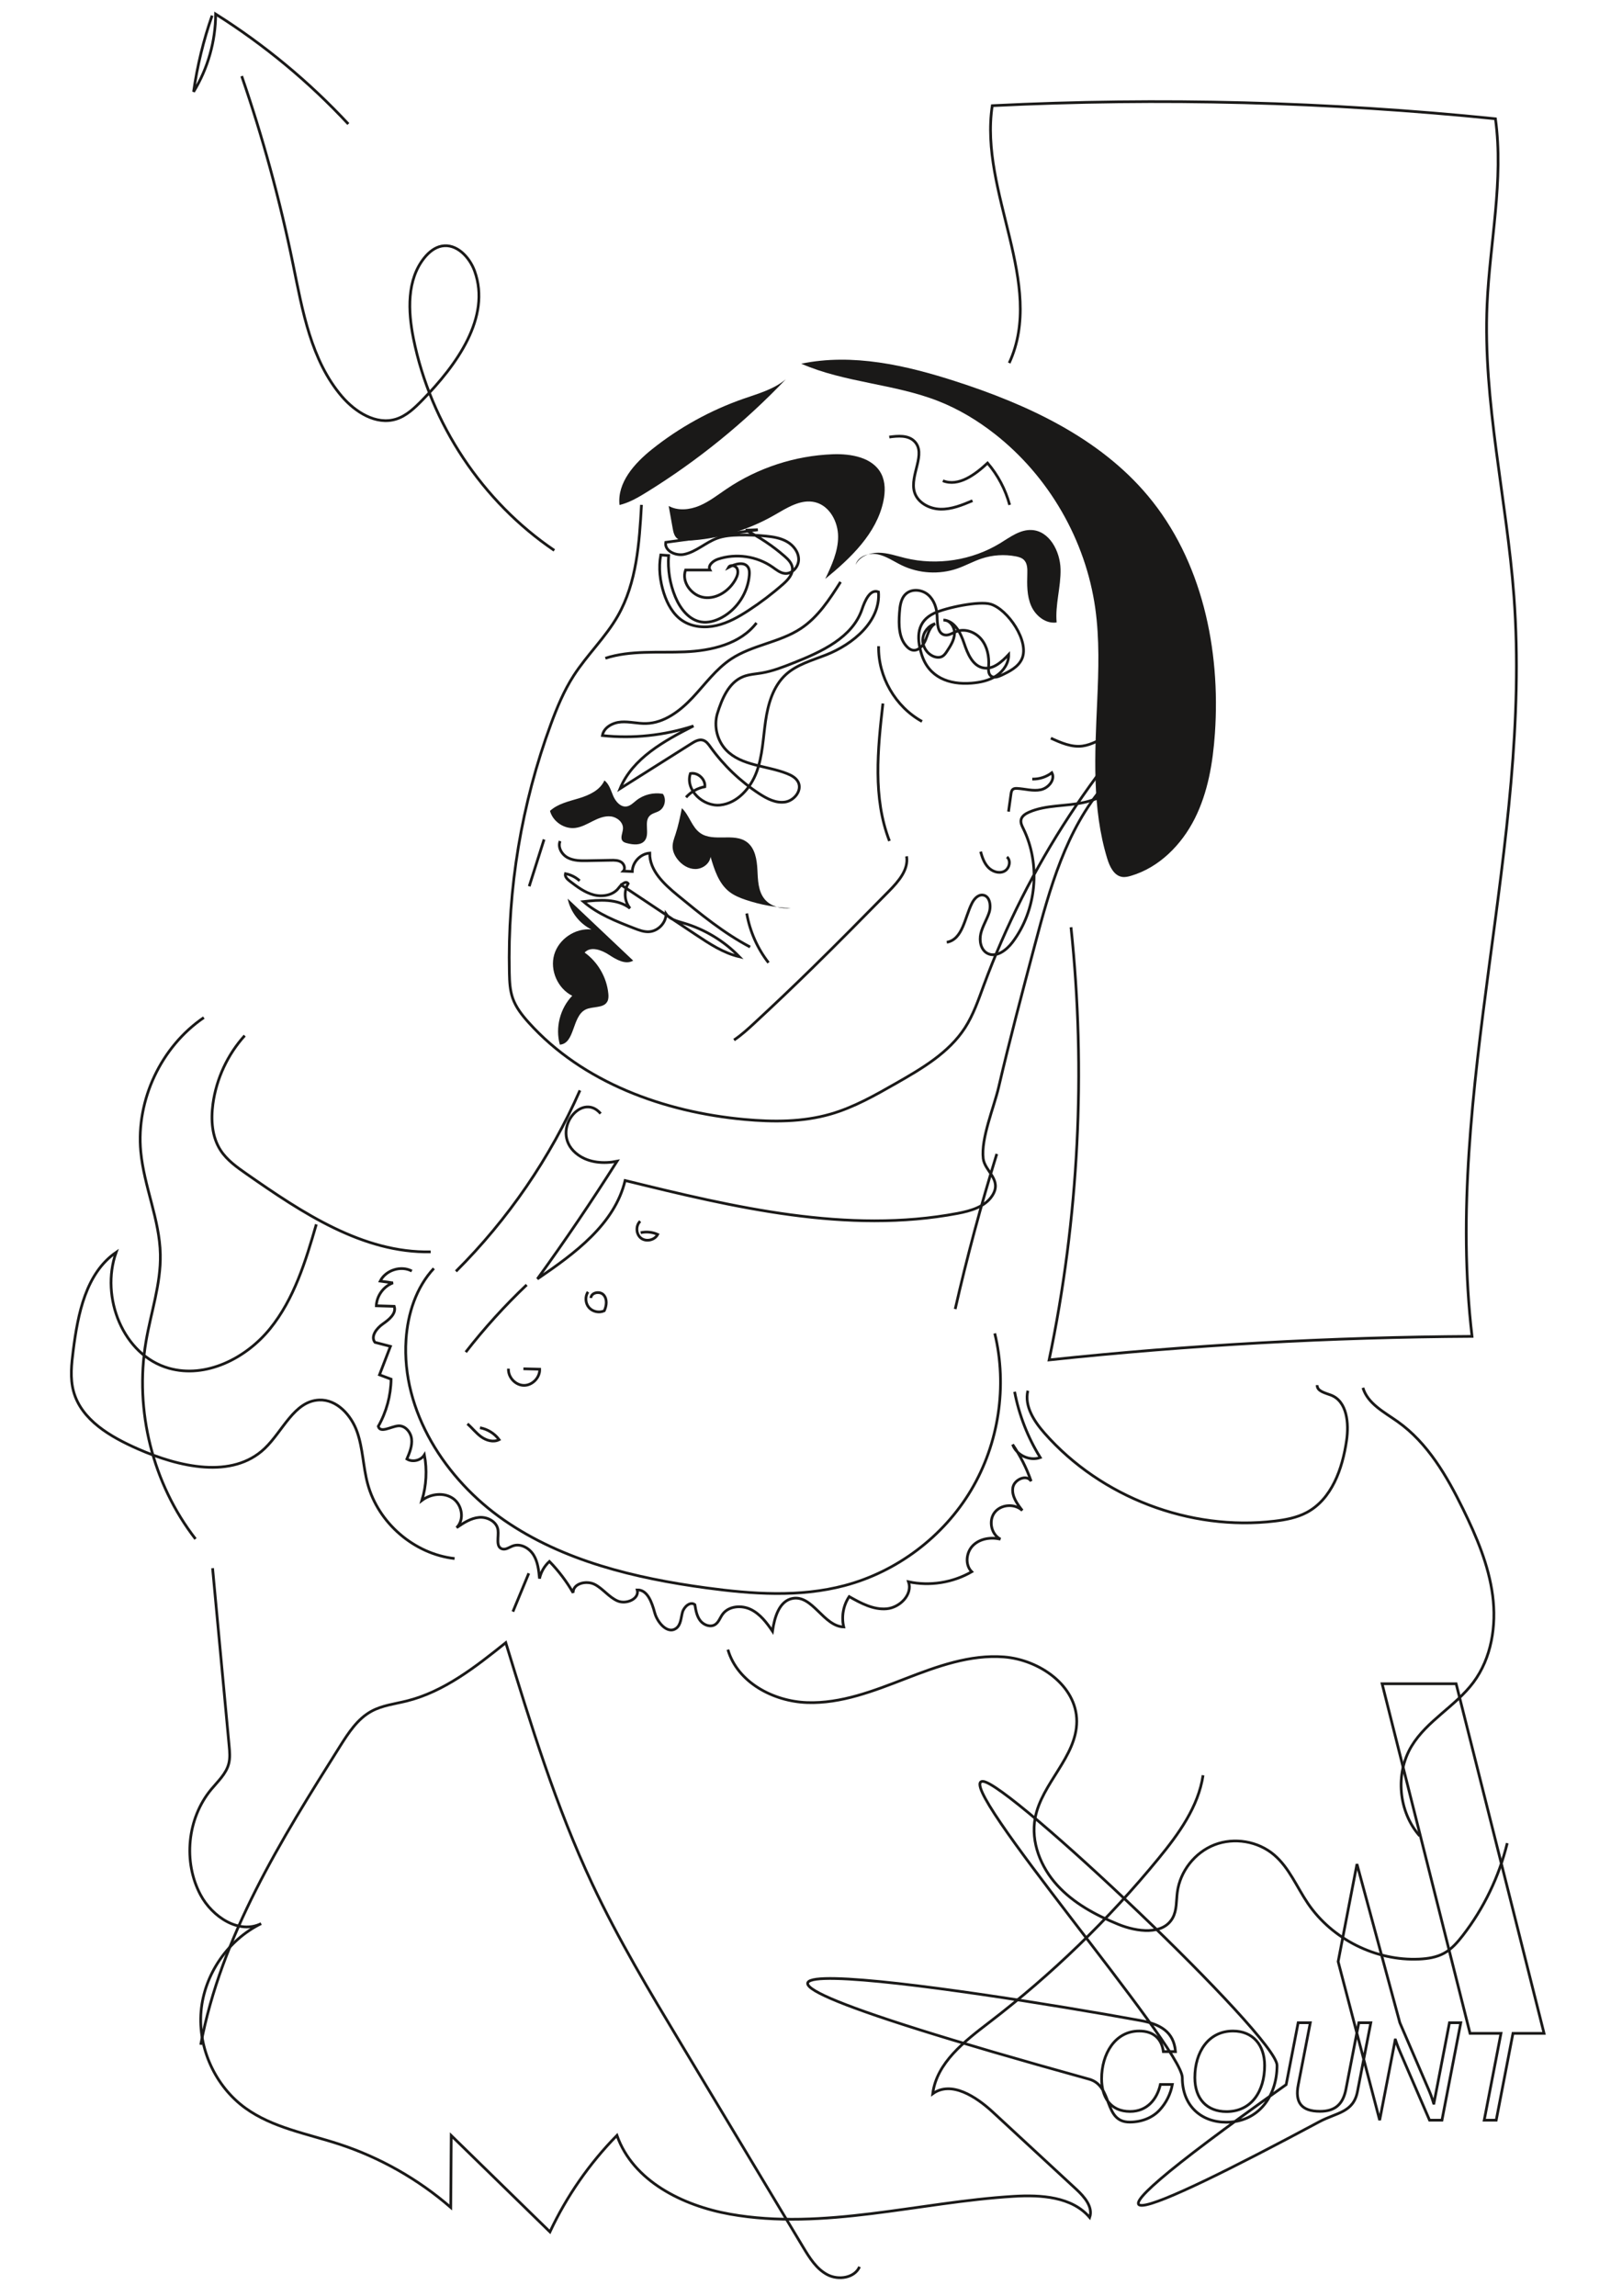 <?xml version="1.0" encoding="UTF-8" standalone="no"?>
<svg width="595px" height="842px" viewBox="0 0 595 842" version="1.1" xmlns="http://www.w3.org/2000/svg" xmlns:xlink="http://www.w3.org/1999/xlink" xmlns:sketch="http://www.bohemiancoding.com/sketch/ns">
    <!-- Generator: Sketch Beta 3.3.1 (12005) - http://www.bohemiancoding.com/sketch -->
    <title>count</title>
    <desc>Created with Sketch Beta.</desc>
    <defs></defs>
    <g id="Page-1" stroke="none" stroke-width="1" fill="none" fill-rule="evenodd" sketch:type="MSPage">
        <g id="count" sketch:type="MSArtboardGroup">
            <g id="Imported-Layers" sketch:type="MSLayerGroup" transform="translate(26, 5)">
                <path d="M246.758,141.226 C252.167,139.342 257.888,137.775 262.269,134.085 C247.123,149.992 229.928,163.947 211.245,175.495 C208.099,177.44 204.851,179.342 201.256,180.208 C200.356,172.023 206.719,164.926 213.153,159.786 C223.199,151.761 234.616,145.456 246.758,141.226" id="Fill-1" fill="#1A1918" sketch:type="MSShapeGroup"></path>
                <path d="M380.183,309.937 C374.493,291.372 375.638,271.508 376.488,252.11 C376.984,240.766 377.358,229.348 375.78,218.104 C372.273,193.119 358.757,169.683 338.888,154.134 C332.621,149.229 325.734,145.076 318.333,142.151 C302.105,135.739 283.904,135.381 267.919,128.383 C286.758,124.468 306.301,128.953 324.611,134.864 C350.955,143.369 377.238,155.552 395.029,176.76 C414.928,200.479 421.802,233.068 419.669,263.955 C418.925,274.713 417.117,285.594 412.269,295.227 C407.422,304.86 399.191,313.177 388.842,316.211 C387.815,316.511 386.742,316.762 385.683,316.61 C382.664,316.176 381.077,312.853 380.183,309.937" id="Fill-2" fill="#1A1918" sketch:type="MSShapeGroup"></path>
                <path d="M218.222,193.899 C217.653,197.02 221.851,198.943 224.959,198.308 C229.374,197.406 232.826,193.948 237.062,192.407 C239.61,191.48 242.362,191.279 245.073,191.221 C248.308,191.152 251.548,191.275 254.768,191.589 C257.482,191.854 260.255,192.278 262.631,193.616 C265.007,194.954 266.934,197.387 266.965,200.114 C266.995,202.84 264.618,205.569 261.903,205.308 C260.188,205.143 258.782,203.947 257.37,202.959 C251.641,198.949 243.985,197.844 237.356,200.07 C235.563,200.672 233.508,202.413 234.444,204.057 C231.457,204.055 228.471,204.053 225.484,204.051 C223.862,208.46 227.774,213.587 232.44,214.14 C237.106,214.693 241.65,211.543 243.86,207.397 C244.485,206.225 244.96,204.808 244.419,203.595 C243.879,202.382 241.889,201.917 241.25,203.081 C243.592,201.816 247.064,200.815 248.442,203.092 C248.939,203.913 248.95,204.933 248.874,205.89 C248.369,212.312 244.451,218.367 238.8,221.459 C236.489,222.723 233.816,223.52 231.215,223.095 C226.68,222.353 223.506,218.161 221.73,213.922 C219.733,209.151 218.883,203.905 219.272,198.747 C218.31,198.677 217.347,198.606 216.384,198.535 C215.519,203.222 216.078,208.106 217.558,212.636 C218.819,216.498 220.872,220.287 224.238,222.563 C227.858,225.011 232.589,225.383 236.848,224.404 C241.107,223.426 244.981,221.225 248.64,218.836 C253.052,215.955 257.257,212.757 261.211,209.275 C263.054,207.652 265.003,205.548 264.649,203.118 C264.401,201.412 263.067,200.094 261.766,198.964 C257.453,195.217 252.669,192.011 247.564,189.445 C249.042,189.394 250.52,189.342 251.999,189.291 L218.222,193.899 Z M348.843,236.7 C347.487,239.654 344.317,241.256 341.373,242.637 C340.149,243.211 338.615,243.761 337.539,242.942 C336.472,242.13 336.58,240.533 336.665,239.195 C336.883,235.777 336.184,232.172 334.029,229.509 C331.875,226.846 328.072,225.38 324.866,226.586 C323.419,227.129 322.002,228.184 320.492,227.852 C317.925,227.287 317.847,223.75 317.769,221.123 C317.681,218.147 316.7,215.05 314.436,213.116 C312.172,211.182 308.462,210.819 306.276,212.841 C304.442,214.539 304.117,217.276 303.944,219.769 C303.639,224.155 303.649,229.11 306.747,232.23 C307.271,232.758 307.89,233.222 308.611,233.403 C310.844,233.963 312.755,231.687 313.597,229.544 C314.438,227.401 315.039,224.875 317.037,223.731 C314.556,224.473 312.66,226.863 312.504,229.448 C312.347,232.033 313.94,234.635 316.314,235.67 C317.374,236.133 318.65,236.284 319.661,235.722 C320.414,235.303 320.916,234.557 321.389,233.838 C322.702,231.845 324.06,229.718 324.145,227.333 C324.23,224.948 322.474,222.328 320.088,222.41 C324.124,222.608 326.376,227.062 327.658,230.894 C328.94,234.727 330.784,239.238 334.761,239.955 C338.354,240.602 341.516,237.701 344.014,235.038 C344.089,238.2 342.082,241.154 339.434,242.883 C336.785,244.613 333.58,245.28 330.427,245.539 C322.091,246.223 314.719,243.393 312.092,235.051 C310.023,228.478 310.463,222.798 316.735,219.874 C321.039,217.868 333.137,215.297 337.392,216.567 C343.67,218.44 351.797,230.269 348.843,236.7 L348.843,236.7 Z" id="Stroke-3" stroke="#1A1918" sketch:type="MSShapeGroup"></path>
                <path d="M219.294,180.562 C222.715,182.434 227.004,181.98 230.597,180.467 C234.191,178.953 237.289,176.497 240.521,174.315 C251.984,166.577 265.635,162.117 279.456,161.595 C286.229,161.339 294.198,162.745 297.28,168.782 C298.828,171.815 298.757,175.438 298.06,178.771 C295.578,190.627 286.121,199.633 276.741,207.297 C279.069,202.377 281.446,197.252 281.444,191.809 C281.443,186.366 278.328,180.515 273.047,179.201 C267.797,177.894 262.677,181.262 257.985,183.954 C248.358,189.478 237.421,192.701 226.336,193.28 C224.981,193.35 223.499,193.344 222.434,192.502 C221.321,191.621 220.997,190.095 220.748,188.697 C220.263,185.985 219.778,183.274 219.294,180.562" id="Fill-4" fill="#1A1918" sketch:type="MSShapeGroup"></path>
                <path d="M350.853,205.378 C350.738,209.376 350.659,213.526 352.261,217.192 C353.863,220.857 357.654,223.891 361.607,223.277 C361.02,216.753 363.201,210.265 363.043,203.716 C362.885,197.168 358.972,189.705 352.43,189.379 C348.196,189.168 344.513,191.995 340.897,194.207 C330.604,200.505 317.776,202.513 306.052,199.662 C302.802,198.871 299.584,197.719 296.239,197.706 C292.895,197.693 289.266,199.133 287.86,202.168 C288.69,199.006 292.654,197.653 295.863,198.279 C299.072,198.906 301.818,200.892 304.761,202.315 C311.057,205.361 318.566,205.8 325.173,203.509 C328.214,202.455 331.048,200.858 334.103,199.847 C338.111,198.52 342.46,198.239 346.605,199.038 C347.674,199.244 348.781,199.548 349.568,200.3 C350.87,201.545 350.906,203.577 350.853,205.378" id="Fill-5" fill="#1A1918" sketch:type="MSShapeGroup"></path>
                <path d="M282.346,208.429 C278.308,214.791 274.072,221.331 267.789,225.49 C259.998,230.648 249.971,231.526 242.185,236.69 C236.605,240.391 232.626,245.989 228.042,250.868 C223.459,255.748 217.636,260.19 210.943,260.338 C207.896,260.406 204.868,259.568 201.828,259.783 C198.788,259.999 195.473,261.753 194.975,264.76 C206.197,265.952 217.668,264.745 228.395,261.243 C217.637,266.718 206.049,273.061 201.458,284.226 C210.187,278.716 218.916,273.205 227.645,267.695 C228.922,266.889 230.406,266.049 231.859,266.462 C233.068,266.806 233.867,267.918 234.6,268.939 C239.451,275.699 245.565,281.548 252.532,286.094 C255.371,287.945 258.637,289.641 261.989,289.141 C265.341,288.641 268.307,284.913 266.82,281.868 C266.042,280.275 264.349,279.355 262.7,278.704 C255.187,275.738 245.966,275.914 240.384,270.077 C237.062,266.602 235.779,261.304 237.143,256.694 C238.834,251.289 241.271,245.36 246.508,243.207 C248.664,242.32 251.044,242.204 253.344,241.822 C257.443,241.141 261.341,239.599 265.203,238.067 C275.395,234.024 286.73,228.826 290.221,218.431 C291.272,215.299 293.18,210.875 296.254,212.087 C297.078,222.821 286.983,231.269 276.963,235.206 C271.842,237.217 266.293,238.701 262.242,242.425 C257.586,246.705 255.731,253.218 254.828,259.477 C253.924,265.736 253.742,272.186 251.546,278.117 C249.35,284.048 244.522,289.557 238.235,290.248 C231.949,290.94 225.253,284.679 227.254,278.68 C229.984,278.147 232.843,280.759 232.56,283.526 C229.918,284.01 227.45,285.401 225.668,287.41 M209.315,180.155 C208.527,194.146 207.577,208.71 200.632,220.881 C196.12,228.786 189.342,235.167 184.421,242.824 C180.878,248.337 178.348,254.434 176.081,260.582 C165.343,289.71 160.146,320.869 160.85,351.905 C160.92,354.987 161.057,358.119 162.061,361.034 C163.237,364.442 165.529,367.345 167.942,370.024 C187.754,392.027 217.612,402.851 247.097,405.551 C257.664,406.518 268.487,406.527 278.681,403.586 C287.227,401.119 295.043,396.668 302.766,392.257 C312.233,386.85 322.063,381.106 327.978,371.948 C331.04,367.207 332.876,361.8 334.828,356.504 C350.986,312.682 377.255,272.623 411.004,240.338 M359.493,265.72 C363.173,267.41 367.105,269.141 371.117,268.599 C377.817,267.695 384.015,260.663 390.13,263.547 C391.814,269.222 390.231,275.603 386.598,280.277 C382.965,284.951 377.474,287.984 371.698,289.278 C364.999,290.777 357.784,290.117 351.49,292.855 C350.189,293.42 348.819,294.295 348.549,295.687 C348.334,296.8 348.893,297.898 349.392,298.916 C355.866,312.117 354.244,328.905 345.361,340.621 C343.162,343.522 339.411,346.345 336.198,344.633 C333.774,343.342 333.161,340.042 333.791,337.369 C334.421,334.695 335.963,332.329 336.833,329.724 C337.671,327.213 337.121,323.504 334.487,323.252 C332.749,323.085 331.351,324.662 330.56,326.219 C327.856,331.543 327.192,339.527 321.311,340.569 M352.664,280.724 C355.234,280.791 357.819,279.954 359.863,278.395 C361.199,280.952 358.59,284.044 355.767,284.639 C352.944,285.234 350.046,284.317 347.165,284.153 C346.603,284.121 345.988,284.135 345.55,284.489 C345.069,284.877 344.951,285.55 344.865,286.161 C344.561,288.329 344.258,290.496 343.954,292.664 M343.375,309.287 C345.018,310.662 344.251,313.674 342.309,314.578 C340.367,315.481 337.96,314.623 336.487,313.067 C335.015,311.511 334.292,309.404 333.721,307.339" id="Stroke-6" stroke="#1A1918" sketch:type="MSShapeGroup"></path>
                <path d="M210.558,303.238 C212.475,300.721 210.095,296.42 212.331,294.182 C213.284,293.229 214.758,293.051 215.904,292.342 C217.904,291.105 218.528,288.099 217.185,286.168 C213.805,285.505 210.152,286.39 207.451,288.528 C206.323,289.422 205.254,290.568 203.828,290.765 C201.629,291.067 199.85,288.973 198.963,286.939 C198.076,284.904 197.492,282.562 195.723,281.221 C194.123,284.793 190.161,286.621 186.417,287.759 C182.672,288.896 178.634,289.747 175.752,292.396 C176.801,296.299 180.941,299.112 184.956,298.65 C187.266,298.384 189.349,297.197 191.425,296.151 C193.501,295.105 195.767,294.156 198.077,294.421 C200.387,294.686 202.661,296.593 202.527,298.914 C202.436,300.505 201.358,302.345 202.454,303.501 C202.85,303.919 203.434,304.09 203.991,304.237 C206.268,304.835 209.132,305.112 210.558,303.238" id="Fill-7" fill="#1A1918" sketch:type="MSShapeGroup"></path>
                <path d="M220.734,305.643 C220.782,307.262 221.505,308.802 222.488,310.089 C224.065,312.157 226.485,313.716 229.085,313.71 C231.685,313.703 234.316,311.816 234.659,309.239 C236.044,313.945 237.629,318.959 241.476,322.005 C243.275,323.429 245.442,324.306 247.618,325.035 C252.928,326.815 258.495,327.829 264.092,328.038 C260.619,328.399 256.808,327.497 254.552,324.832 C252.105,321.94 252.026,317.805 251.84,314.021 C251.654,310.238 250.984,305.998 247.916,303.776 C243.157,300.331 235.746,303.893 230.915,300.551 C227.768,298.372 226.907,294.024 224.131,291.388 C223.477,294.626 222.821,297.874 221.783,301.011 C221.282,302.522 220.686,304.052 220.734,305.643" id="Fill-8" fill="#1A1918" sketch:type="MSShapeGroup"></path>
                <path d="M179.465,303.463 C178.515,305.747 180.116,308.449 182.314,309.585 C184.512,310.722 187.105,310.701 189.579,310.655 C192.419,310.601 195.26,310.548 198.1,310.495 C199.398,310.47 200.78,310.469 201.875,311.165 C202.969,311.862 203.535,313.537 202.648,314.484 C203.748,314.528 204.848,314.572 205.948,314.616 C205.996,311.211 208.947,308.097 212.346,307.866 C212.222,314.279 217.629,319.269 222.586,323.34 C231.012,330.257 239.511,337.223 249.155,342.304 M186.641,318.027 C185.185,316.697 183.355,315.781 181.417,315.413 C181.115,316.495 182.113,317.466 183.005,318.149 C185.684,320.2 188.456,322.298 191.716,323.166 C194.977,324.033 198.886,323.371 200.929,320.686 C201.854,319.47 203.572,317.789 204.428,319.054 C202.746,321.813 203.04,325.634 205.124,328.104 C200.441,324.486 193.889,324.984 188.01,325.656 C193.368,330.278 200.11,332.913 206.71,335.465 C208.401,336.118 210.15,336.783 211.962,336.711 C215.31,336.578 218.284,333.548 218.353,330.197 C219.765,332.196 222.38,332.835 224.73,333.52 C232.465,335.776 239.595,340.078 245.197,345.87 C239.381,344.513 234.271,341.138 229.301,337.825 C220.017,331.636 210.733,325.447 201.448,319.258" id="Stroke-9" stroke="#1A1918" sketch:type="MSShapeGroup"></path>
                <path d="M179.371,378.122 C184.94,377.722 183.786,367.799 188.762,365.269 C191.385,363.935 195.376,364.901 196.784,362.317 C197.262,361.44 197.248,360.382 197.151,359.387 C196.569,353.447 193.318,347.82 188.463,344.348 C190.63,341.93 194.616,343.357 197.332,345.134 C200.048,346.912 203.482,348.959 206.275,347.304 C198.262,339.727 190.249,332.151 182.236,324.574 C183.222,329.403 186.538,333.701 190.959,335.881 C185.028,335.28 178.961,339.377 177.302,345.103 C175.643,350.828 178.579,357.534 183.912,360.198 C179.43,364.837 177.639,371.909 179.371,378.122" id="Fill-10" fill="#1A1918" sketch:type="MSShapeGroup"></path>
                <path d="M306.561,309.043 C307.364,313.899 303.635,318.213 300.181,321.72 C290.837,331.209 281.492,340.699 271.972,350.011 C264.996,356.834 257.926,363.56 250.765,370.189 C248.378,372.398 245.969,374.606 243.269,376.42 M296.305,231.985 C296.061,243.149 302.441,254.209 312.227,259.587 M251.505,223.442 C245.581,231.223 234.961,233.662 225.19,234.064 C215.419,234.466 205.372,233.412 196.06,236.401 M247.929,330.012 C249.064,336.561 251.833,342.821 255.915,348.066 M173.58,302.867 C171.764,308.592 169.948,314.317 168.132,320.042 M194.332,403.405 C187.105,394.878 175.029,410.746 186.154,418.612 C190.178,421.458 195.518,421.858 200.349,420.883 C191.064,435.566 181.32,449.96 171.135,464.034 C184.784,454.741 199.466,444.005 203.309,427.947 C243.3,437.769 284.788,447.647 325.253,440.01 C330.084,439.098 335.347,437.616 338.004,433.48 C341.759,427.632 335.234,424.611 334.674,419.904 C333.791,412.484 338.622,401.101 340.323,393.798 C344.383,376.362 348.974,359.055 353.558,341.751 C359.08,320.908 365.01,299.273 379.138,282.984 M339.653,418.202 C333.848,436.962 328.758,455.943 324.395,475.09 M186.744,394.887 C175.878,419.579 160.364,442.215 141.257,461.258 M133.145,460.179 C126.652,467.152 123.568,476.775 122.945,486.283 C121.228,512.512 137.322,537.575 158.939,552.529 C180.556,567.483 206.963,573.8 233.009,577.339 C249.917,579.637 267.359,580.862 283.853,576.488 C303.054,571.397 320.079,558.549 330.242,541.48 C340.404,524.411 343.585,503.321 338.91,484.014 M208.847,442.875 C207.117,444.493 207.285,447.678 209.175,449.105 C211.065,450.532 214.174,449.821 215.256,447.715 C213.316,446.844 211.094,446.619 209.019,447.084 M189.703,468.786 C188.555,470.495 188.702,472.965 190.045,474.525 C191.388,476.086 193.808,476.6 195.669,475.719 C196.544,473.861 196.801,471.445 195.434,469.912 C194.066,468.379 190.829,468.984 190.766,471.037 M160.528,496.951 C160.311,500.046 163.046,503.03 166.148,503.083 C169.25,503.136 172.085,500.246 171.974,497.146 C169.983,497.097 167.991,497.049 166,497 M145.48,517.161 C147.219,518.709 148.652,520.602 150.543,521.96 C152.434,523.318 155.031,524.066 157.092,522.983 C155.413,520.714 152.846,519.12 150.067,518.623 M167.207,466.218 C159.152,473.865 151.671,482.117 144.85,490.883 M297.876,253 C295.961,269.895 294.138,287.572 300.281,303.426 M300.21,155.289 C303.408,154.838 307.12,154.547 309.409,156.825 C313.971,161.366 307.657,169.215 309.428,175.404 C310.553,179.335 314.887,181.637 318.974,181.736 C323.062,181.835 326.972,180.22 330.741,178.633 M319.867,171.317 C325.652,173.62 331.712,169.059 336.273,164.821 C340.06,169.254 342.849,174.537 344.372,180.165 M351.046,505.03 C349.698,510.711 353.367,516.304 357.231,520.682 C377.936,544.146 410.494,556.57 441.567,552.865 C445.624,552.381 449.726,551.616 453.334,549.698 C462.563,544.79 466.467,533.638 467.961,523.293 C468.868,517.012 468.188,508.957 462.269,506.668 C460.16,505.852 457.08,505.248 457.186,502.99 M131.993,454.112 C107.099,454.608 84.825,439.757 64.411,425.501 C60.897,423.048 57.295,420.505 54.951,416.917 C51.736,411.996 51.316,405.721 52.104,399.896 C53.359,390.618 57.481,381.748 63.763,374.806 M473.971,503.966 C475.686,509.776 481.766,512.872 486.707,516.376 C497.719,524.185 504.758,536.341 510.7,548.462 C515.627,558.514 520.089,568.985 521.542,580.084 C522.996,591.183 521.153,603.091 514.447,612.054 C507.934,620.761 497.426,626.069 491.811,635.381 C485.721,645.48 486.985,659.469 494.787,668.313 M48.771,368.192 C33.087,378.883 23.89,398.405 25.632,417.306 C26.81,430.077 32.548,442.206 32.818,455.029 C33.046,465.874 29.35,476.369 27.541,487.064 C23.271,512.294 30.032,539.194 45.723,559.408 M241.019,599.994 C244.479,611.957 257.623,618.977 270.069,619.409 C282.514,619.841 294.493,615.147 306.107,610.652 C317.721,606.157 329.853,601.714 342.269,602.676 C355.314,603.687 368.995,613.229 368.98,626.313 C368.966,639.313 356.135,648.959 353.726,661.734 C352.066,670.539 355.765,679.749 361.797,686.375 C367.828,693.001 375.947,697.367 384.247,700.743 C391.064,703.516 400.665,704.806 404.195,698.348 C405.723,695.552 405.466,692.172 405.869,689.011 C406.851,681.321 412.296,674.364 419.525,671.563 C426.754,668.763 435.464,670.235 441.371,675.257 C446.904,679.961 449.687,687.044 453.765,693.053 C462.696,706.214 478.718,714.231 494.605,713.489 C497.76,713.342 500.978,712.849 503.745,711.324 C506.512,709.8 508.642,707.352 510.576,704.855 C518.313,694.87 523.916,683.24 526.902,670.967 M140.764,566.589 C125.953,564.929 112.713,553.538 108.86,539.141 C107.185,532.88 107.148,526.223 104.997,520.109 C102.845,513.995 97.581,508.182 91.105,508.442 C81.915,508.811 77.78,519.837 71.127,526.188 C59.191,537.581 39.658,533.023 24.556,526.373 C14.565,521.973 3.853,515.816 0.98,505.283 C-0.351,500.403 0.234,495.229 0.872,490.211 C2.573,476.83 5.497,461.944 16.601,454.286 C10.726,470.731 19.147,492.056 35.954,496.797 C49.487,500.614 64.192,493.226 73.048,482.305 C81.905,471.383 86.128,457.525 90.031,444.017 M51.981,570.12 C54.004,591.822 56.026,613.523 58.049,635.225 C58.255,637.438 58.458,639.705 57.9,641.856 C56.931,645.588 53.883,648.337 51.43,651.311 C42.696,661.898 41.103,677.838 47.569,689.945 C51.848,697.956 61.66,704.498 69.803,700.474 C57.596,706.446 48.926,719.096 47.758,732.635 C46.59,746.174 52.966,760.121 63.97,768.096 C73.95,775.33 86.585,777.487 98.302,781.314 C113.349,786.227 127.395,794.182 139.347,804.56 C139.407,795.773 139.467,786.986 139.528,778.199 C151.598,789.974 163.669,801.75 175.739,813.525 C181.856,800.458 190.205,788.44 200.315,778.147 C206.152,794.841 224.412,803.932 241.824,807.027 C276.137,813.125 310.991,802.619 345.777,800.5 C355.801,799.889 367.242,800.576 373.731,808.24 C375.043,804.405 371.783,800.648 368.806,797.896 C358.605,788.463 348.404,779.031 338.203,769.598 C332.06,763.918 322.925,757.96 316.15,762.867 C317.583,751.497 327.807,743.644 336.905,736.676 C359.805,719.137 380.671,698.945 398.953,676.634 C406.372,667.58 413.598,657.645 415.322,646.067" id="Stroke-11" stroke="#1A1918" sketch:type="MSShapeGroup"></path>
                <path d="M47.632,744.915 C55.085,705.079 77.119,669.724 98.723,635.436 C101.829,630.506 105.153,625.367 110.271,622.582 C114.199,620.444 118.769,619.929 123.11,618.853 C136.894,615.436 148.45,606.321 159.535,597.445 C168.702,627.421 177.913,657.515 191.241,685.886 C200.755,706.139 212.297,725.362 223.817,744.545 C238.751,769.41 253.684,794.276 268.618,819.142 C270.957,823.037 273.49,827.12 277.514,829.231 C281.538,831.341 287.48,830.485 289.305,826.324 M162.151,586.062 C164.093,581.372 166.036,576.681 167.978,571.991 M125.076,461.15 C121.085,459.025 115.506,460.797 113.473,464.836 C115.03,465.055 116.588,465.273 118.145,465.492 C114.702,466.759 112.185,470.224 112.044,473.89 C114.235,473.955 116.425,474.02 118.616,474.085 C119.49,476.705 116.725,478.97 114.451,480.537 C112.177,482.105 109.84,485.121 111.545,487.294 C113.438,487.786 115.331,488.277 117.223,488.769 C115.885,492.247 114.547,495.725 113.209,499.204 C114.627,499.737 116.045,500.271 117.464,500.804 C117.374,506.844 115.741,512.855 112.763,518.11 C113.511,520.725 117.321,518.195 120.029,517.932 C122.566,517.685 124.691,520.197 124.984,522.73 C125.277,525.262 124.257,527.742 123.259,530.087 C125.341,531.372 128.405,530.641 129.683,528.556 C130.725,534.088 130.409,539.872 128.769,545.258 C132.031,542.786 136.882,542.219 140.223,544.583 C143.564,546.947 144.443,552.425 141.489,555.258 C144.023,553.538 146.705,551.763 149.756,551.495 C152.807,551.228 156.275,553.069 156.677,556.105 C157.011,558.632 155.747,562.25 158.169,563.047 C159.513,563.489 160.829,562.424 162.161,561.946 C164.98,560.936 168.184,562.752 169.747,565.307 C171.311,567.86 171.631,570.96 171.912,573.941 C172.429,571.535 173.72,569.301 175.546,567.651 C178.907,571.101 181.836,574.972 184.242,579.145 C184.123,575.707 189.151,574.495 192.197,576.093 C195.243,577.691 197.371,580.754 200.525,582.128 C203.679,583.502 208.616,581.425 207.759,578.093 C211.587,577.987 213.166,582.815 214.182,586.508 C215.197,590.2 218.996,594.454 222.063,592.161 C223.771,590.883 223.783,588.398 224.334,586.337 C224.884,584.276 227.243,582.175 228.905,583.512 C229.235,585.565 229.605,587.713 230.876,589.36 C232.146,591.006 234.628,591.919 236.367,590.777 C237.652,589.934 238.133,588.31 239.03,587.062 C241.255,583.968 245.96,583.585 249.392,585.243 C252.824,586.901 255.239,590.079 257.371,593.239 C258.078,588.22 259.826,582.06 264.82,581.197 C272.11,579.938 276.109,591.454 283.503,591.675 C282.598,587.901 283.344,583.762 285.509,580.541 C289.77,582.954 294.375,585.446 299.252,585.01 C304.128,584.573 308.876,579.739 307.278,575.111 C315.106,576.779 323.536,575.44 330.462,571.43 C327.908,568.907 328.392,564.286 330.948,561.766 C333.504,559.246 337.512,558.647 341.004,559.48 C337.602,557.75 336.541,552.7 338.871,549.678 C341.201,546.655 346.233,546.335 349.008,548.955 C347.093,546.516 345.067,543.684 345.539,540.619 C346.012,537.555 350.675,535.556 352.25,538.227 C350.602,533.468 348.314,528.932 345.466,524.778 C346.871,528.681 351.698,530.955 355.603,529.554 C351.022,522.178 347.814,513.951 346.194,505.421 M177.335,196.85 C150.944,178.962 131.978,150.454 125.675,119.202 C123.637,109.094 123.199,97.58 129.667,89.55 C131.309,87.512 133.464,85.733 136.036,85.247 C141.466,84.221 146.265,89.27 148.127,94.473 C154.181,111.394 141.494,128.89 128.92,141.73 C126.101,144.609 123.08,147.552 119.226,148.728 C111.956,150.945 104.336,146.146 99.396,140.37 C88.074,127.132 84.985,108.986 81.501,91.918 C76.729,68.54 70.432,45.473 62.664,22.913 M51.803,0.717 C48.64,9.782 46.362,19.156 45.013,28.662 C50.236,20.133 53.071,10.158 53.113,0.157 C70.983,11.423 87.386,25.013 101.778,40.478 M344.209,128.135 C357.619,99.04 333.154,65.422 337.995,33.753 C399.524,30.719 461.282,32.327 522.571,38.559 C525.669,61.095 520.516,83.859 519.515,106.585 C517.934,142.478 526.722,177.961 529.367,213.791 C536.05,304.344 503.442,394.921 513.985,485.106 C462.174,485.406 410.377,488.288 358.852,493.739 C369.733,441.69 372.452,387.944 366.878,335.063" id="Stroke-12" stroke="#1A1918" sketch:type="MSShapeGroup"></path>
                <path d="M373.505,757.519 C162.387,699.092 330.421,724.707 392.356,736.019 C399.685,737.357 404.606,740.169 405.207,747.419 L400.757,747.419 C400.106,742.619 397.106,739.868 391.906,739.868 C382.956,739.868 378.105,748.369 378.105,757.369 C378.105,763.92 381.155,769.37 388.556,769.37 C394.956,769.37 398.507,764.67 399.656,759.47 L404.057,759.47 C403.407,762.97 401.807,766.22 399.356,768.87 C396.757,771.67 392.807,773.271 388.406,773.271 C378.605,773.271 382.469,760 373.505,757.519 L373.505,757.519 Z M407.704,756.97 C407.704,745.619 323.148,648.312 334.5,648.312 C343.55,648.312 442.456,741.969 442.456,752.47 C442.456,763.97 435.456,773.32 423.806,773.32 C414.755,773.32 407.704,767.42 407.704,756.97 L407.704,756.97 Z M423.905,769.42 C433.105,769.42 437.906,761.92 437.906,752.519 C437.906,744.969 433.556,739.868 426.306,739.868 C417.255,739.868 412.305,747.619 412.305,756.97 C412.305,764.771 416.755,769.42 423.905,769.42 L423.905,769.42 Z M445.805,759.519 L450.205,736.818 L454.655,736.818 L450.255,759.519 C448.955,766.019 451.355,769.32 458.205,769.32 C463.605,769.32 466.605,766.87 467.706,761.32 L472.456,736.818 L476.856,736.818 L471.956,762.07 C470.456,769.82 464.263,769.766 458.006,773.12 C393.888,807.492 353.331,825.077 445.805,759.519 L445.805,759.519 Z M471.775,678.644 L487.504,736.818 L498.255,761.769 C499.155,763.82 499.905,766.37 499.905,766.37 L500.005,766.37 L505.705,736.818 L509.856,736.818 L502.955,772.57 L498.404,772.57 L487.604,747.569 C486.754,745.669 485.904,743.119 485.904,743.119 L485.804,743.119 L480.103,772.57 L464.875,714.396 L471.775,678.644 L471.775,678.644 Z M481.004,612.5 L508.156,612.5 L540.406,740.719 L529.005,740.719 L522.854,772.57 L518.454,772.57 L524.604,740.719 L513.254,740.719 L481.004,612.5 L481.004,612.5 Z" id="Stroke-13" stroke="#1A1918" sketch:type="MSShapeGroup"></path>
            </g>
        </g>
    </g>
</svg>